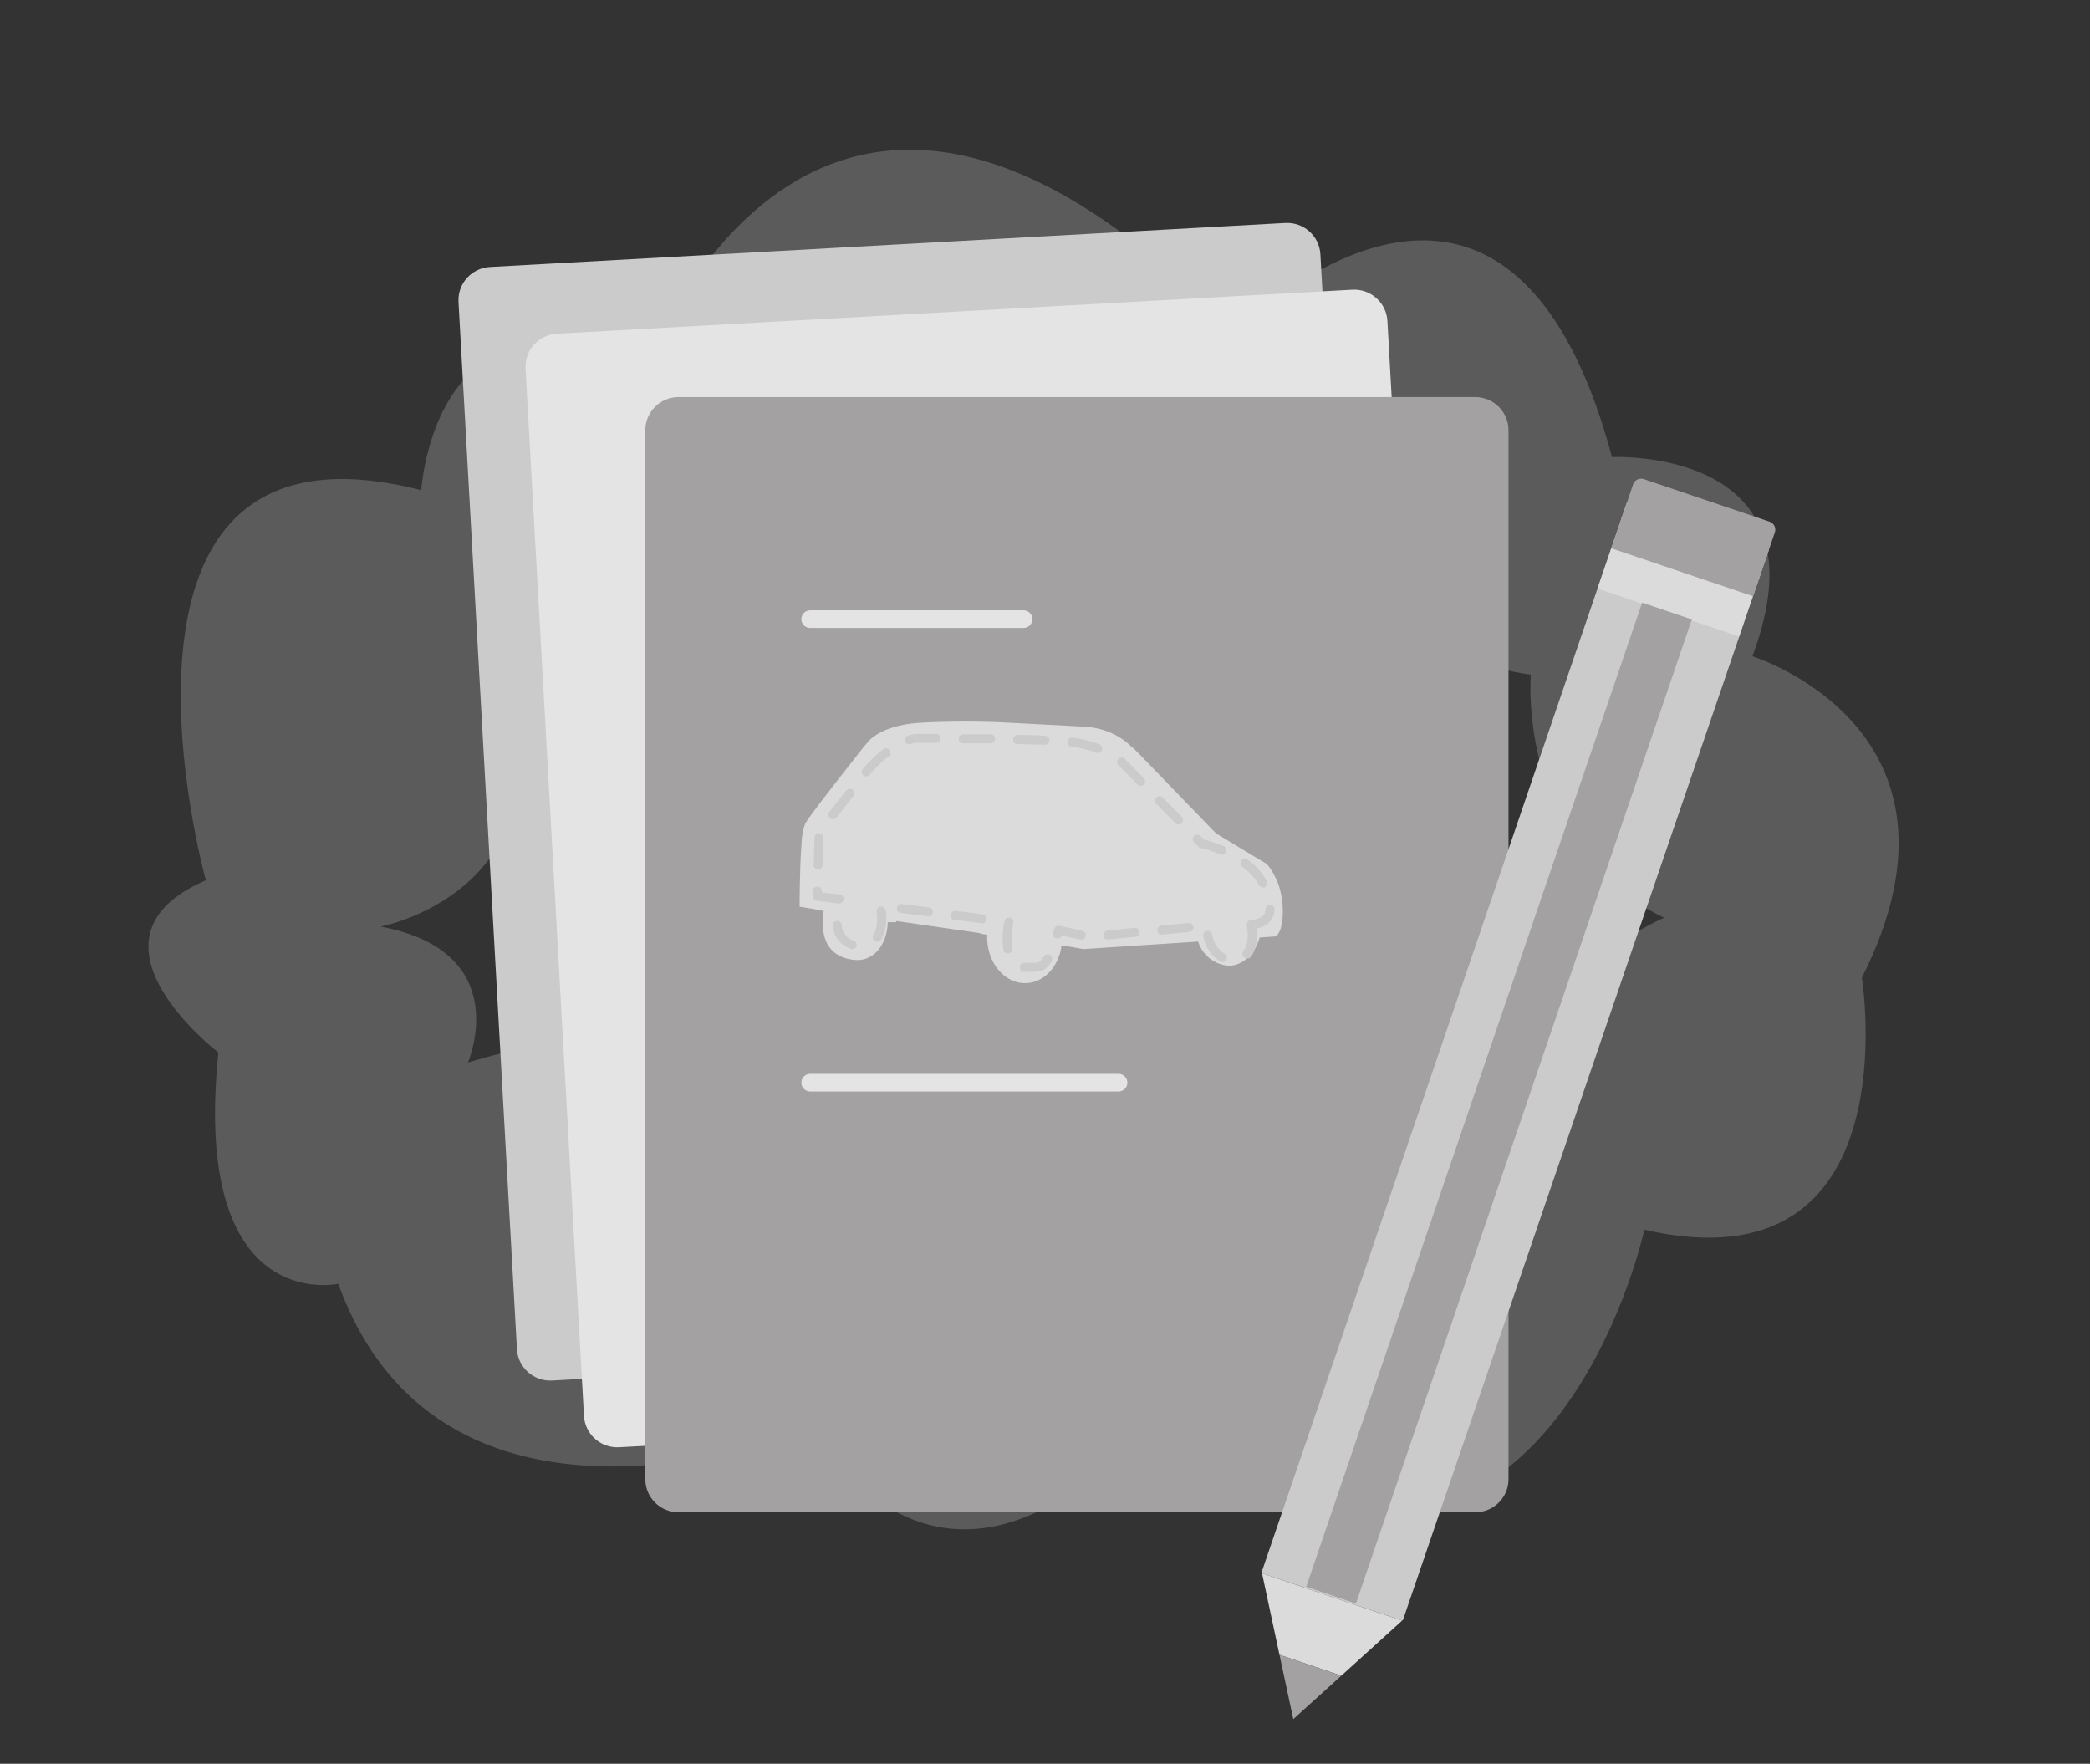 <svg width="237" height="200" viewBox="0 0 237 200" fill="none" xmlns="http://www.w3.org/2000/svg">
<rect x="0" y="0" width="237" height="200" fill="#333333" stroke="none"/>
<path opacity="0.2" d="M24.765 119.346C21.68 149.292 38.362 145.575 38.362 145.575C50.413 178.848 91.836 162.04 91.836 162.04C109.616 187.955 129.878 161.499 129.878 161.499C174.615 194.059 186.465 139.443 186.465 139.443C216.868 146.402 211.13 110.876 211.13 110.876C225.329 82.679 198.716 74.418 198.716 74.418C207.644 50.604 182.798 51.83 182.798 51.83C170.633 6.484 140.038 37.78 140.038 37.78C91.836 -11.892 72.767 42.999 72.767 42.999C49.382 30.127 47.768 55.586 47.768 55.586C8.216 45.413 23.342 99.82 23.342 99.82C7.911 106.474 24.765 119.346 24.765 119.346ZM56.514 72.365C56.514 72.365 70.685 75.654 74.657 59.055C74.657 59.055 111 85.598 148.842 50.69C148.842 50.69 153.034 73.8 173.593 76.5C173.593 76.5 171.893 95.979 188.709 104.069C188.709 104.069 162.287 115.239 169.076 141.63C169.076 141.63 148.422 128.435 142.445 151.374C142.445 151.374 121.685 119.831 95.502 148.123C95.502 148.123 95.808 107.492 53.067 120.478C53.067 120.478 58.501 107.938 43.156 105.067C43.146 105.058 67.018 100.77 56.514 72.365Z" fill="#FAFAFA"/>
<path d="M145.742 25.286L55.559 30.275C53.474 30.39 51.877 32.166 51.993 34.242L58.62 152.996C58.736 155.072 60.52 156.662 62.605 156.546L152.789 151.558C154.874 151.443 156.471 149.666 156.355 147.59L149.728 28.836C149.612 26.76 147.827 25.171 145.742 25.286Z" fill="#CBCBCB"/>
<path d="M153.344 32.85L63.16 37.838C61.075 37.953 59.479 39.73 59.594 41.806L66.222 160.56C66.338 162.636 68.122 164.225 70.207 164.11L160.39 159.121C162.476 159.006 164.072 157.23 163.956 155.154L157.329 36.4C157.213 34.324 155.429 32.734 153.344 32.85Z" fill="#E4E4E4"/>
<path d="M167.28 45.023H76.957C74.869 45.023 73.176 46.709 73.176 48.788V167.725C73.176 169.804 74.869 171.49 76.957 171.49H167.28C169.368 171.49 171.061 169.804 171.061 167.725V48.788C171.061 46.709 169.368 45.023 167.28 45.023Z" fill="#A3A1A1"/>
<path d="M91.873 70.206H116.07" stroke="#E4E4E4" stroke-width="2" stroke-linecap="round" stroke-linejoin="round"/>
<path d="M91.873 122.769H126.841" stroke="#E4E4E4" stroke-width="2" stroke-linecap="round" stroke-linejoin="round"/>
<path d="M92.838 103.175L90.67 102.814C90.67 102.814 90.67 98.526 90.889 95.703C90.9 94.919 91.039 94.142 91.3 93.402C91.472 93.113 91.66 92.834 91.864 92.566C93.296 90.579 96.791 86.149 97.879 84.77L98.557 83.972C99.159 83.363 100.734 82.222 104.153 81.966C107.677 81.768 111.209 81.768 114.733 81.966L122.916 82.394C124.328 82.458 125.701 82.866 126.917 83.582C127.201 83.761 127.475 83.955 127.739 84.162C127.922 84.308 128.094 84.466 128.254 84.637L128.359 84.751H128.426C128.426 84.751 128.827 85.122 129.381 85.702L137.765 94.372C137.806 94.388 137.842 94.414 137.87 94.448H137.803L143.618 97.956L143.676 98.013L143.762 98.099C143.867 98.232 143.991 98.393 144.124 98.593L144.258 98.802L144.392 99.049C144.459 99.173 144.535 99.306 144.602 99.458C144.688 99.629 144.774 99.81 144.86 100.009C145.729 102.025 145.681 105.713 144.602 106.189L142.845 106.303C142.31 108.147 140.992 109.459 139.407 109.516C138.606 109.472 137.837 109.186 137.204 108.695C136.57 108.204 136.103 107.532 135.865 106.769L122.926 107.615H122.83L120.443 107.196V107.244H120.376C120.061 109.592 118.409 111.417 116.356 111.484C114.007 111.56 112.04 109.326 111.945 106.512C111.945 106.331 111.945 106.16 111.945 105.979L111.181 105.894C111.185 105.869 111.185 105.843 111.181 105.818L104.602 104.867L101.632 104.439C101.632 104.525 101.632 104.573 101.632 104.573H100.677C100.675 104.541 100.675 104.509 100.677 104.477C100.629 107.139 99.063 108.993 97.039 108.86C94.575 108.698 93.124 107.139 93.325 104.249C93.325 103.841 93.325 103.65 93.41 103.299L92.456 103.128C92.456 103.128 92.809 103.318 92.838 103.175Z" fill="#DBDBDB"/>
<path d="M94.432 105.076C94.414 105.007 94.41 104.935 94.421 104.864C94.432 104.794 94.457 104.726 94.496 104.666C94.535 104.606 94.586 104.554 94.646 104.515C94.706 104.475 94.773 104.449 94.844 104.437C94.915 104.425 94.987 104.428 95.057 104.445C95.126 104.463 95.192 104.495 95.248 104.539C95.305 104.583 95.351 104.638 95.385 104.701C95.419 104.764 95.439 104.834 95.444 104.905C95.458 105.321 95.608 105.721 95.872 106.044C96.136 106.367 96.499 106.595 96.905 106.692C96.999 106.749 97.072 106.835 97.114 106.936C97.156 107.037 97.164 107.149 97.137 107.255C97.11 107.361 97.05 107.456 96.966 107.526C96.881 107.596 96.776 107.637 96.667 107.643L96.39 107.557C95.863 107.367 95.401 107.034 95.055 106.595C94.709 106.157 94.493 105.63 94.432 105.076ZM99.207 106.711C99.09 106.64 99.007 106.527 98.975 106.395C98.943 106.263 98.964 106.124 99.035 106.008C99.135 105.85 99.215 105.681 99.273 105.504C99.484 104.817 99.53 104.091 99.407 103.384C99.387 103.249 99.421 103.112 99.503 103.002C99.584 102.892 99.706 102.819 99.842 102.799C99.977 102.779 100.115 102.813 100.225 102.894C100.335 102.976 100.409 103.097 100.429 103.232C100.569 104.102 100.507 104.994 100.247 105.837C100.161 106.085 100.049 106.324 99.913 106.55C99.851 106.647 99.759 106.721 99.65 106.761C99.541 106.8 99.422 106.803 99.312 106.768L99.207 106.711ZM115.631 109.649C115.635 109.582 115.654 109.516 115.684 109.456C115.715 109.396 115.757 109.343 115.809 109.3C115.861 109.256 115.92 109.223 115.985 109.203C116.049 109.183 116.117 109.176 116.185 109.183H116.719C117.722 109.183 117.961 109.183 118.362 108.47C118.394 108.412 118.437 108.361 118.489 108.319C118.54 108.278 118.6 108.247 118.664 108.228C118.728 108.21 118.795 108.204 118.861 108.211C118.927 108.218 118.991 108.238 119.049 108.27C119.11 108.301 119.163 108.344 119.207 108.396C119.25 108.448 119.283 108.508 119.302 108.573C119.322 108.638 119.328 108.706 119.321 108.773C119.313 108.84 119.292 108.905 119.259 108.964C118.572 110.219 117.789 110.21 116.71 110.2H116.099C116.058 110.21 116.015 110.21 115.974 110.2C115.864 110.161 115.772 110.084 115.714 109.983C115.656 109.882 115.637 109.763 115.659 109.649H115.631ZM92.169 101.625V101.036C92.172 100.968 92.187 100.902 92.216 100.841C92.244 100.779 92.284 100.724 92.334 100.678C92.383 100.632 92.442 100.597 92.505 100.573C92.569 100.55 92.636 100.539 92.704 100.541C92.772 100.541 92.839 100.555 92.901 100.582C92.963 100.608 93.019 100.647 93.066 100.696C93.112 100.745 93.148 100.803 93.171 100.866C93.194 100.93 93.204 100.997 93.2 101.064V101.188L95.206 101.426C95.281 101.432 95.353 101.454 95.419 101.49C95.485 101.526 95.542 101.575 95.588 101.635C95.627 101.696 95.653 101.765 95.662 101.838C95.672 101.91 95.666 101.983 95.645 102.053C95.615 102.185 95.534 102.3 95.42 102.373C95.305 102.446 95.167 102.471 95.034 102.443L92.656 102.148H92.551C92.436 102.119 92.335 102.051 92.265 101.956C92.195 101.86 92.161 101.743 92.169 101.625ZM113.778 107.7C113.639 106.617 113.681 105.518 113.902 104.449C113.932 104.317 114.013 104.202 114.127 104.129C114.242 104.056 114.381 104.031 114.513 104.059C114.579 104.071 114.642 104.097 114.698 104.134C114.754 104.171 114.801 104.219 114.838 104.275C114.874 104.331 114.899 104.394 114.911 104.46C114.922 104.525 114.92 104.593 114.905 104.658C114.716 105.597 114.677 106.559 114.79 107.51C114.803 107.576 114.801 107.644 114.787 107.71C114.772 107.776 114.745 107.838 114.705 107.893C114.666 107.948 114.616 107.994 114.559 108.03C114.501 108.065 114.437 108.089 114.37 108.099C114.288 108.114 114.204 108.114 114.122 108.099C114.032 108.07 113.951 108.018 113.887 107.948C113.824 107.878 113.779 107.792 113.759 107.7H113.778ZM101.708 102.947C101.718 102.88 101.74 102.816 101.775 102.757C101.809 102.699 101.855 102.648 101.909 102.608C101.963 102.567 102.024 102.538 102.09 102.521C102.156 102.504 102.224 102.5 102.291 102.509L105.337 102.899C105.405 102.906 105.47 102.927 105.529 102.959C105.589 102.992 105.641 103.036 105.683 103.09C105.725 103.143 105.755 103.204 105.773 103.269C105.791 103.334 105.795 103.403 105.786 103.47C105.767 103.603 105.696 103.723 105.589 103.805C105.482 103.886 105.347 103.923 105.213 103.907L102.157 103.517H102.052C101.931 103.474 101.831 103.388 101.769 103.276C101.708 103.164 101.689 103.033 101.718 102.909L101.708 102.947ZM107.82 103.726C107.839 103.593 107.909 103.473 108.016 103.391C108.124 103.309 108.259 103.273 108.393 103.289L111.448 103.679C111.582 103.696 111.704 103.766 111.787 103.873C111.869 103.98 111.905 104.115 111.888 104.249C111.87 104.383 111.799 104.504 111.692 104.586C111.585 104.668 111.449 104.704 111.315 104.686L108.259 104.297H108.163C108.036 104.261 107.927 104.178 107.86 104.065C107.792 103.951 107.771 103.817 107.801 103.688L107.82 103.726ZM92.274 98.022L92.36 94.961C92.365 94.827 92.423 94.7 92.521 94.607C92.619 94.514 92.75 94.464 92.885 94.467C93.02 94.472 93.148 94.529 93.241 94.627C93.334 94.725 93.384 94.855 93.382 94.99L93.296 98.06C93.291 98.195 93.233 98.322 93.135 98.414C93.037 98.507 92.906 98.557 92.771 98.555C92.72 98.565 92.668 98.565 92.618 98.555C92.493 98.521 92.386 98.441 92.319 98.332C92.251 98.222 92.229 98.091 92.255 97.965L92.274 98.022ZM119.422 105.761L119.546 105.342C119.582 105.218 119.664 105.111 119.775 105.044C119.887 104.977 120.02 104.954 120.147 104.981L122.716 105.551C122.782 105.565 122.845 105.592 122.901 105.63C122.957 105.668 123.004 105.717 123.041 105.773C123.077 105.83 123.102 105.893 123.113 105.96C123.125 106.026 123.123 106.094 123.107 106.16C123.078 106.292 122.997 106.407 122.882 106.48C122.768 106.553 122.629 106.578 122.496 106.55L120.396 106.084C120.352 106.207 120.262 106.309 120.144 106.368C120.027 106.426 119.891 106.437 119.765 106.398C119.692 106.381 119.624 106.349 119.565 106.303C119.506 106.258 119.457 106.2 119.423 106.134C119.388 106.068 119.368 105.995 119.365 105.921C119.362 105.847 119.374 105.773 119.402 105.704L119.422 105.761ZM125.151 106.169C125.131 106.098 125.127 106.023 125.139 105.95C125.151 105.877 125.179 105.807 125.221 105.745C125.263 105.684 125.317 105.632 125.381 105.594C125.445 105.555 125.516 105.531 125.59 105.523L128.646 105.209C128.714 105.203 128.782 105.21 128.847 105.229C128.912 105.249 128.973 105.282 129.025 105.325C129.077 105.369 129.121 105.422 129.152 105.482C129.184 105.542 129.203 105.608 129.209 105.675C129.216 105.741 129.209 105.808 129.19 105.872C129.17 105.935 129.138 105.995 129.095 106.046C129.053 106.097 129 106.139 128.941 106.17C128.882 106.201 128.817 106.22 128.751 106.226L125.686 106.531C125.616 106.545 125.545 106.545 125.476 106.531C125.382 106.501 125.299 106.446 125.235 106.372C125.171 106.298 125.129 106.208 125.113 106.112L125.151 106.169ZM138.357 109.021C137.855 108.707 137.425 108.29 137.096 107.799C136.767 107.307 136.546 106.752 136.447 106.169C136.416 106.037 136.438 105.898 136.51 105.782C136.581 105.666 136.696 105.583 136.829 105.551C136.963 105.523 137.103 105.548 137.219 105.621C137.335 105.693 137.418 105.808 137.45 105.941C137.512 106.376 137.663 106.792 137.895 107.165C138.127 107.538 138.434 107.86 138.796 108.109C138.923 108.163 139.023 108.265 139.074 108.392C139.125 108.52 139.123 108.662 139.068 108.788C139.014 108.915 138.911 109.014 138.783 109.065C138.655 109.116 138.512 109.114 138.386 109.059L138.357 109.021ZM131.243 105.523C131.23 105.388 131.27 105.254 131.356 105.149C131.442 105.043 131.566 104.976 131.701 104.962L134.767 104.658C134.902 104.645 135.037 104.685 135.143 104.771C135.248 104.856 135.316 104.979 135.33 105.114C135.343 105.249 135.303 105.384 135.217 105.489C135.131 105.594 135.007 105.661 134.872 105.675L131.806 105.979C131.734 105.994 131.659 105.994 131.587 105.979C131.491 105.946 131.407 105.884 131.345 105.803C131.284 105.722 131.249 105.624 131.243 105.523ZM94.136 92.794C94.03 92.711 93.96 92.59 93.942 92.457C93.924 92.323 93.96 92.188 94.041 92.081L95.951 89.647C96.035 89.54 96.159 89.471 96.294 89.453C96.43 89.435 96.567 89.471 96.676 89.552C96.783 89.635 96.853 89.756 96.87 89.889C96.888 90.022 96.853 90.157 96.772 90.265L94.862 92.698C94.797 92.784 94.707 92.847 94.604 92.877C94.501 92.908 94.39 92.905 94.289 92.87C94.232 92.858 94.18 92.832 94.136 92.794ZM141.069 108.546C141.017 108.504 140.974 108.452 140.943 108.393C140.912 108.334 140.892 108.27 140.886 108.203C140.88 108.137 140.887 108.07 140.907 108.007C140.927 107.943 140.959 107.884 141.002 107.833C141.137 107.658 141.244 107.462 141.317 107.253C141.494 106.613 141.536 105.943 141.441 105.285C141.431 105.229 141.431 105.171 141.441 105.114C141.405 105.057 141.382 104.992 141.374 104.924C141.365 104.857 141.369 104.789 141.386 104.724C141.403 104.659 141.433 104.597 141.473 104.543C141.514 104.49 141.565 104.444 141.624 104.41C141.682 104.376 141.747 104.353 141.814 104.344C143.055 104.183 143.332 103.821 143.446 103.479C143.494 103.351 143.52 103.216 143.523 103.08C143.524 103.012 143.539 102.946 143.567 102.884C143.595 102.823 143.635 102.768 143.685 102.722C143.735 102.677 143.794 102.642 143.858 102.62C143.922 102.598 143.99 102.59 144.058 102.595C144.125 102.597 144.191 102.613 144.252 102.641C144.313 102.67 144.368 102.71 144.414 102.759C144.459 102.809 144.494 102.867 144.516 102.93C144.539 102.993 144.548 103.06 144.545 103.127C144.535 103.36 144.493 103.59 144.42 103.812C144.263 104.204 144.003 104.546 143.667 104.804C143.331 105.061 142.932 105.224 142.511 105.276C142.609 106.048 142.543 106.831 142.32 107.576C142.216 107.922 142.048 108.244 141.823 108.527C141.757 108.605 141.669 108.662 141.57 108.689C141.471 108.716 141.366 108.713 141.269 108.679C141.19 108.656 141.12 108.61 141.069 108.546ZM97.898 87.917C97.847 87.874 97.804 87.822 97.773 87.764C97.741 87.705 97.722 87.64 97.716 87.574C97.709 87.508 97.716 87.441 97.736 87.377C97.756 87.314 97.789 87.255 97.832 87.204C98.504 86.383 99.266 85.64 100.104 84.989C100.157 84.941 100.219 84.904 100.286 84.881C100.354 84.858 100.425 84.849 100.496 84.855C100.568 84.86 100.637 84.881 100.699 84.915C100.762 84.949 100.817 84.995 100.861 85.051C100.905 85.107 100.936 85.172 100.954 85.241C100.971 85.31 100.974 85.382 100.962 85.452C100.95 85.522 100.924 85.589 100.885 85.648C100.845 85.707 100.794 85.758 100.734 85.797C99.957 86.402 99.249 87.09 98.624 87.85C98.558 87.931 98.468 87.99 98.368 88.018C98.267 88.047 98.16 88.045 98.061 88.012C98 87.993 97.944 87.961 97.898 87.917ZM142.778 100.399C142.314 99.561 141.66 98.841 140.868 98.298C140.762 98.215 140.692 98.094 140.674 97.961C140.656 97.828 140.692 97.692 140.773 97.585C140.812 97.531 140.863 97.485 140.92 97.45C140.978 97.415 141.042 97.392 141.109 97.383C141.176 97.373 141.244 97.376 141.309 97.393C141.374 97.41 141.435 97.44 141.489 97.48C142.39 98.122 143.132 98.961 143.657 99.933C143.688 99.993 143.706 100.058 143.711 100.125C143.717 100.192 143.708 100.26 143.687 100.323C143.666 100.387 143.632 100.446 143.587 100.497C143.542 100.547 143.488 100.588 143.427 100.618C143.366 100.646 143.299 100.66 143.232 100.66C143.164 100.66 143.097 100.646 143.036 100.618C142.927 100.576 142.836 100.499 142.778 100.399ZM135.884 96.016L135.435 95.56C135.38 95.514 135.335 95.457 135.304 95.392C135.273 95.328 135.255 95.258 135.252 95.186C135.25 95.114 135.262 95.043 135.289 94.977C135.316 94.91 135.356 94.85 135.408 94.8C135.459 94.75 135.521 94.711 135.588 94.686C135.656 94.662 135.728 94.651 135.8 94.655C135.871 94.66 135.941 94.679 136.005 94.712C136.069 94.745 136.125 94.791 136.17 94.847L136.514 95.199C136.734 95.256 137.163 95.37 137.717 95.55C138.07 95.674 138.424 95.807 138.758 95.95C138.821 95.974 138.879 96.01 138.928 96.057C138.977 96.104 139.015 96.161 139.041 96.223C139.067 96.285 139.08 96.352 139.079 96.42C139.078 96.487 139.063 96.554 139.035 96.615C138.982 96.739 138.882 96.838 138.757 96.889C138.632 96.941 138.492 96.942 138.367 96.891C138.051 96.758 137.717 96.634 137.412 96.52C136.676 96.273 136.17 96.159 136.17 96.159H136.094C136.014 96.128 135.942 96.079 135.884 96.016ZM102.587 84.076C102.548 83.946 102.56 83.806 102.623 83.686C102.685 83.565 102.792 83.473 102.921 83.43C103.162 83.345 103.412 83.287 103.666 83.258C104.048 83.211 104.755 83.211 106.149 83.211C106.285 83.211 106.417 83.265 106.513 83.361C106.61 83.458 106.664 83.588 106.664 83.724C106.664 83.86 106.61 83.991 106.513 84.087C106.417 84.184 106.285 84.238 106.149 84.238C104.84 84.238 103.943 84.238 103.761 84.238C103.583 84.265 103.407 84.31 103.236 84.371C103.131 84.404 103.017 84.404 102.912 84.371C102.839 84.348 102.773 84.31 102.717 84.259C102.661 84.208 102.616 84.146 102.587 84.076ZM133.287 93.345L131.128 91.159C131.035 91.061 130.983 90.932 130.983 90.797C130.983 90.663 131.035 90.533 131.128 90.436C131.225 90.341 131.355 90.287 131.491 90.287C131.627 90.287 131.758 90.341 131.854 90.436L134.003 92.623C134.098 92.719 134.152 92.848 134.152 92.984C134.152 93.119 134.098 93.249 134.003 93.345C133.935 93.412 133.85 93.459 133.758 93.481C133.665 93.502 133.568 93.498 133.477 93.469C133.405 93.444 133.339 93.401 133.287 93.345ZM108.717 83.772C108.72 83.636 108.775 83.507 108.871 83.412C108.967 83.316 109.097 83.261 109.233 83.258H112.327C112.394 83.26 112.461 83.274 112.523 83.301C112.585 83.328 112.642 83.367 112.689 83.415C112.736 83.464 112.773 83.521 112.797 83.584C112.822 83.647 112.834 83.714 112.833 83.781C112.828 83.917 112.77 84.045 112.672 84.139C112.574 84.233 112.444 84.285 112.308 84.285H109.233C109.179 84.295 109.124 84.295 109.071 84.285C108.963 84.25 108.871 84.181 108.807 84.088C108.743 83.995 108.712 83.884 108.717 83.772ZM128.98 88.962L126.831 86.766C126.784 86.72 126.747 86.664 126.722 86.603C126.696 86.542 126.683 86.476 126.683 86.41C126.683 86.344 126.696 86.278 126.722 86.217C126.747 86.156 126.784 86.1 126.831 86.053C126.928 85.958 127.058 85.905 127.194 85.905C127.33 85.905 127.461 85.958 127.557 86.053L129.706 88.249C129.801 88.346 129.855 88.475 129.855 88.611C129.855 88.746 129.801 88.876 129.706 88.972C129.639 89.04 129.554 89.087 129.46 89.108C129.367 89.128 129.27 89.12 129.18 89.086C129.104 89.064 129.034 89.021 128.98 88.962ZM114.886 83.838C114.891 83.704 114.949 83.577 115.047 83.484C115.145 83.392 115.276 83.341 115.411 83.344C116.519 83.344 117.569 83.344 118.505 83.43C118.573 83.432 118.639 83.448 118.701 83.476C118.762 83.504 118.818 83.544 118.864 83.593C118.91 83.643 118.946 83.701 118.97 83.764C118.993 83.827 119.004 83.894 119.001 83.962C118.994 84.097 118.934 84.225 118.834 84.317C118.735 84.409 118.603 84.459 118.467 84.456L115.392 84.361C115.342 84.371 115.29 84.371 115.239 84.361C115.13 84.326 115.036 84.255 114.972 84.16C114.908 84.065 114.878 83.952 114.886 83.838ZM121.054 84.085C121.073 83.953 121.144 83.832 121.251 83.75C121.358 83.669 121.493 83.632 121.627 83.648C122.52 83.762 123.4 83.963 124.253 84.247L124.721 84.418C124.83 84.478 124.914 84.575 124.957 84.691C125 84.807 125 84.935 124.956 85.051C124.911 85.167 124.827 85.263 124.717 85.321C124.607 85.38 124.48 85.397 124.358 85.369C123.434 85.022 122.473 84.78 121.494 84.646H121.398C121.283 84.609 121.185 84.532 121.122 84.43C121.059 84.326 121.035 84.204 121.054 84.085Z" fill="#CBCBCB"/>
<path d="M200.587 62.354L159.097 183.677L158.992 183.772L143.112 178.401L143.074 178.249L184.507 56.916L200.587 62.354Z" fill="#CBCBCB"/>
<path d="M158.991 183.773L152.097 190.018L145.088 187.642L143.111 178.401L158.991 183.773Z" fill="#DBDBDB"/>
<path d="M186.357 54.315L200.669 59.157C200.909 59.238 201.106 59.411 201.218 59.637C201.33 59.863 201.347 60.125 201.266 60.363L198.636 68.068L182.561 62.629L185.203 54.889C185.289 54.667 185.455 54.485 185.668 54.379C185.882 54.272 186.127 54.25 186.357 54.315Z" fill="#A3A1A1"/>
<path d="M198.758 67.601L182.719 62.175L181.158 66.747L197.197 72.174L198.758 67.601Z" fill="#DBDBDB"/>
<path d="M152.097 190.018L146.654 194.943L145.088 187.642L152.097 190.018Z" fill="#A3A1A1"/>
<path d="M191.849 70.242L186.217 68.336L148.123 179.931L153.756 181.836L191.849 70.242Z" fill="#A3A1A1"/>
</svg>
